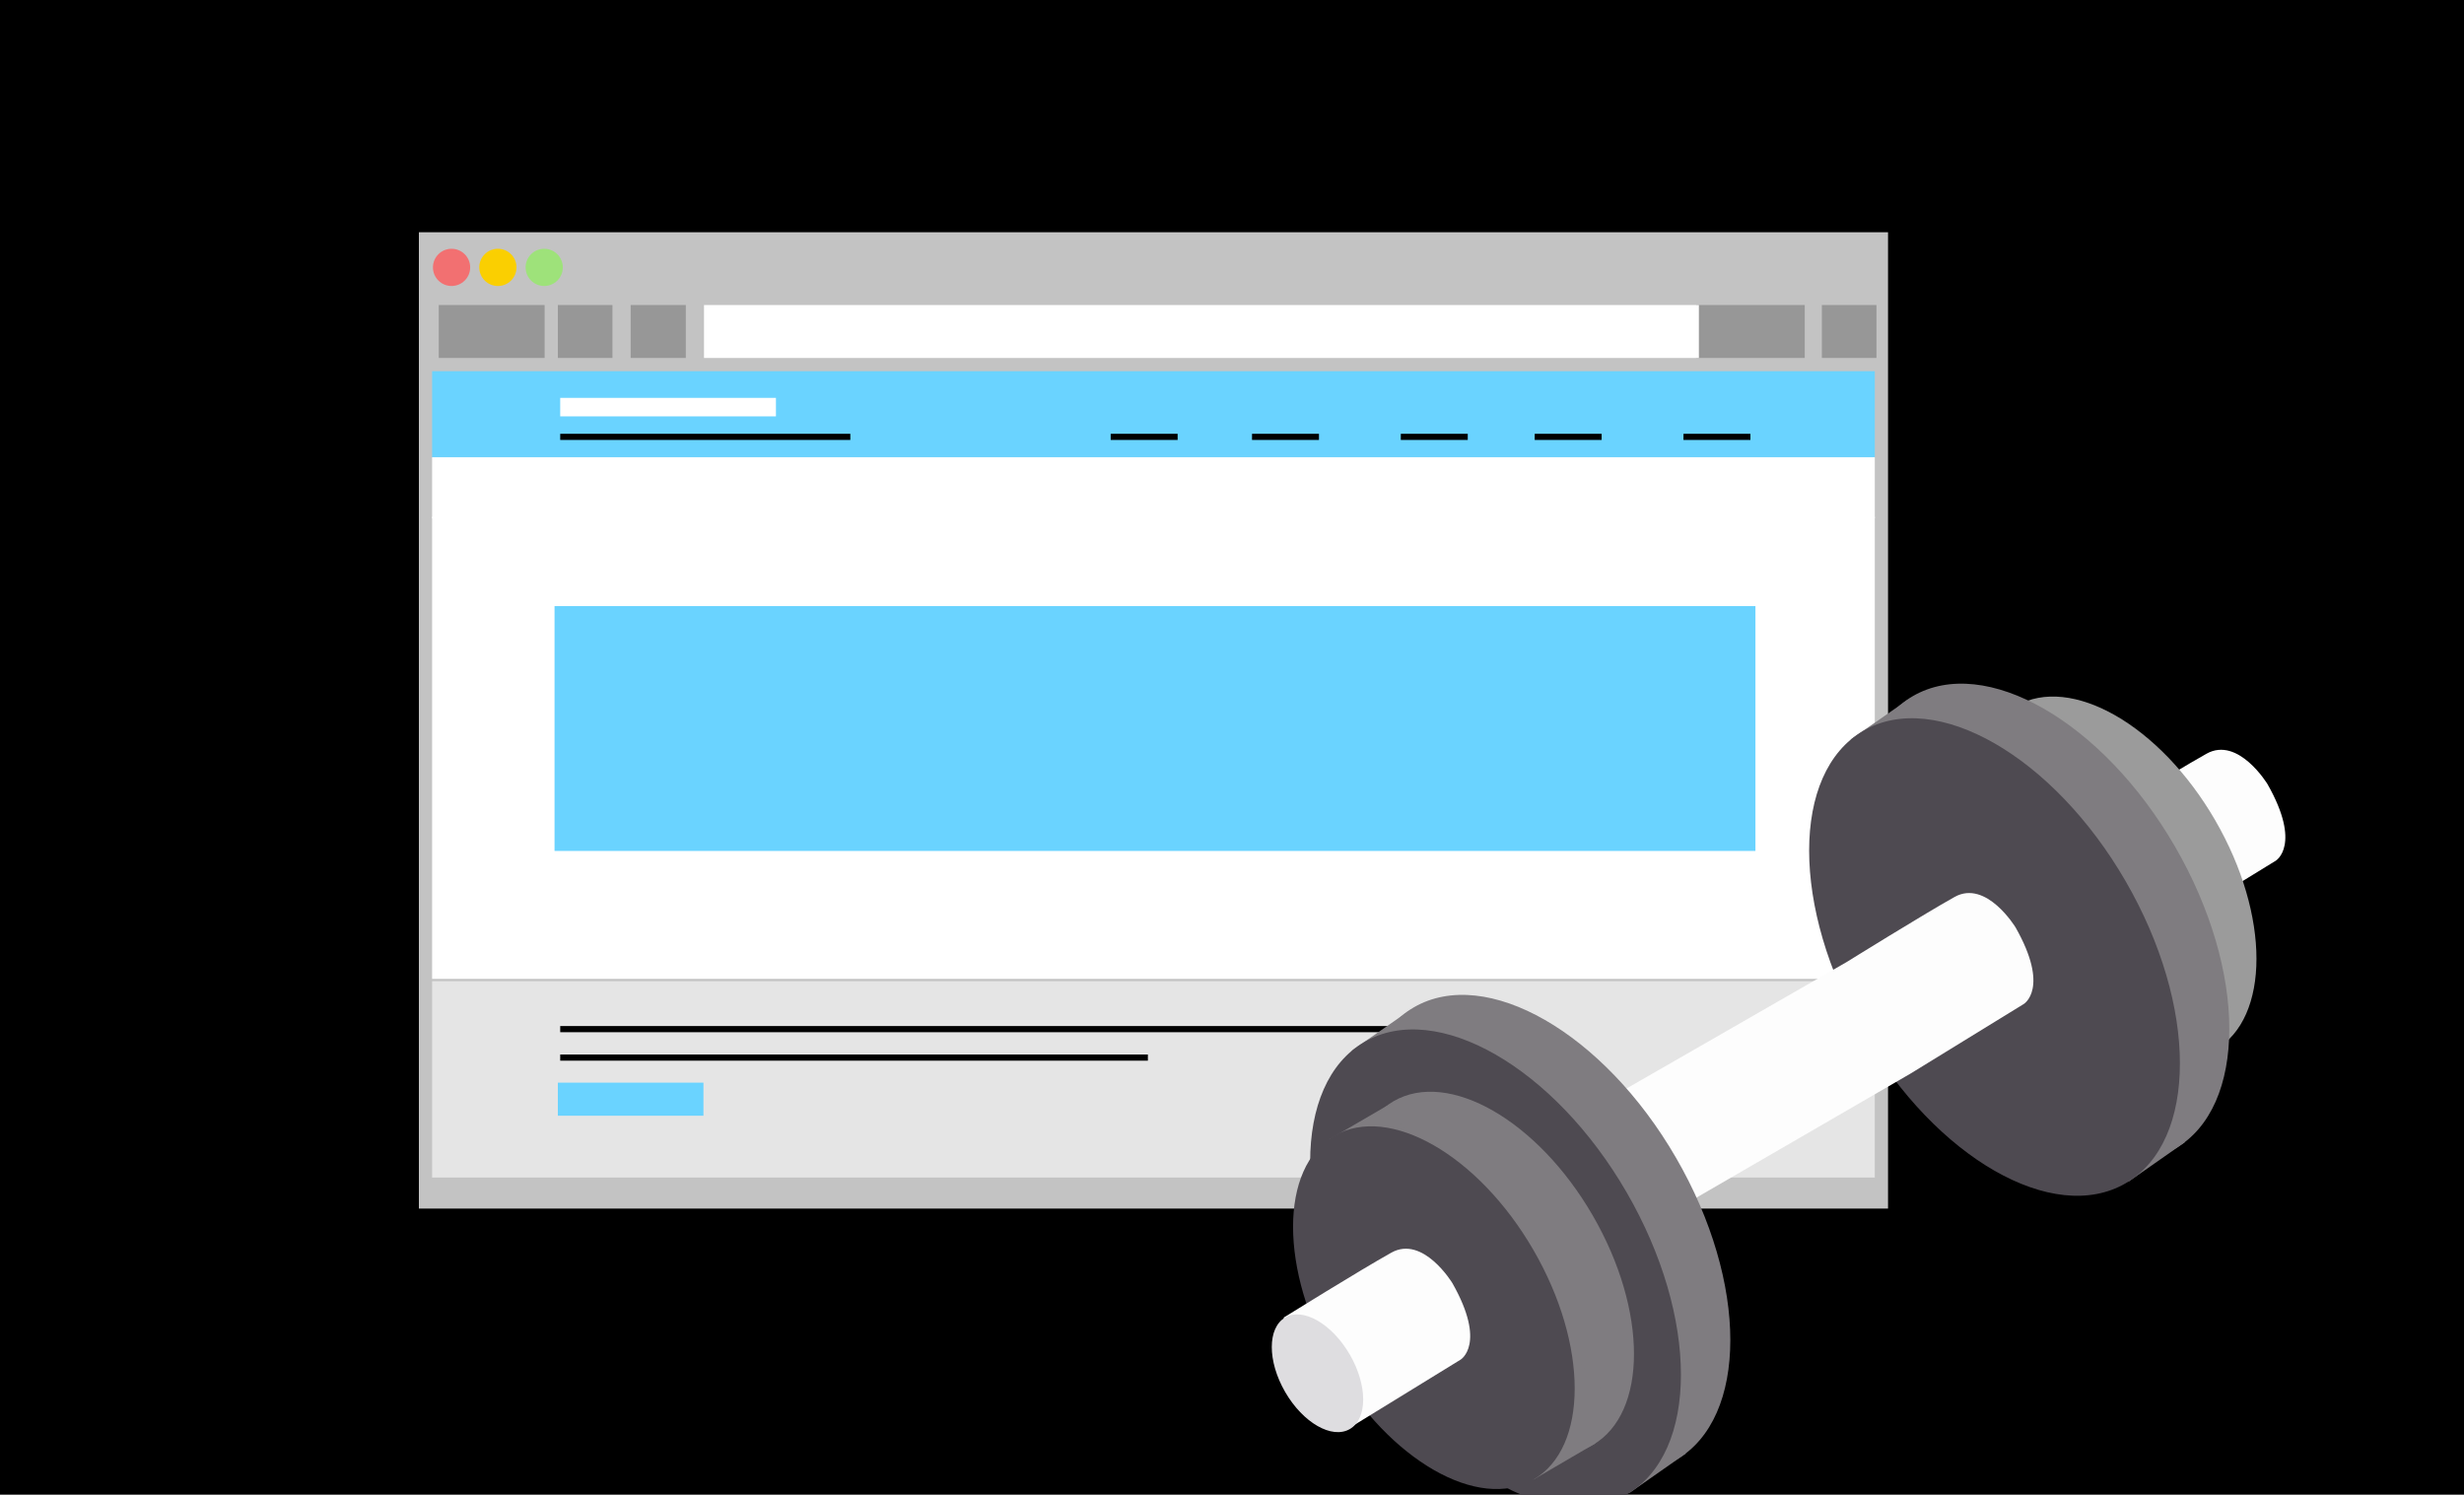 <?xml version="1.0" encoding="utf-8"?>
<!-- Generator: Adobe Illustrator 15.0.0, SVG Export Plug-In . SVG Version: 6.00 Build 0)  -->
<!DOCTYPE svg PUBLIC "-//W3C//DTD SVG 1.1//EN" "http://www.w3.org/Graphics/SVG/1.1/DTD/svg11.dtd">
<svg version="1.1" xmlns="http://www.w3.org/2000/svg" xmlns:xlink="http://www.w3.org/1999/xlink" x="0px" y="0px" width="400px"
	 height="242.667px" viewBox="0 0 400 242.667" enable-background="new 0 0 400 242.667" xml:space="preserve">
<g id="Layer_3_1_">
	<g id="Layer_7">
		<rect x="-7" y="-7" width="414" height="259.166"/>
	</g>
</g>
<g id="Layer_2_1_">
	<g id="Layer_21">
		<circle cx="189.665" cy="25.336" r="1.912"/>
		<rect x="68" y="37.705" fill="#C3C3C3" width="238.499" height="158.514"/>
		<rect x="71.223" y="49.522" fill="#979797" width="17.188" height="8.595"/>
		<rect x="90.562" y="49.522" fill="#979797" width="8.862" height="8.595"/>
		<rect x="102.378" y="49.522" fill="#979797" width="8.953" height="8.595"/>
		<rect x="295.756" y="49.522" fill="#979797" width="8.863" height="8.595"/>
		<rect x="275.344" y="49.522" fill="#979797" width="17.636" height="8.595"/>
		<rect x="114.286" y="49.522" fill="#FFFFFF" width="161.507" height="8.595"/>
		<circle fill="#F27071" cx="73.305" cy="43.411" r="3.021"/>
		<circle fill="#FACF01" cx="80.825" cy="43.411" r="3.021"/>
		<circle fill="#9EE27A" cx="88.345" cy="43.411" r="3.021"/>
		<rect x="70.148" y="60.265" fill="#6AD3FF" width="234.202" height="13.967"/>
		<rect x="70.148" y="74.232" fill="#FFFFFF" width="234.202" height="9.937"/>
		<rect x="70.148" y="83.9" fill="#FFFFFF" width="234.202" height="75.025"/>
		<rect x="70.148" y="159.3" fill="#E5E5E5" width="234.202" height="31.878"/>
		<rect x="90.022" y="98.403" fill="#6AD3FF" width="194.951" height="39.751"/>
		<line fill="none" stroke="#FFFFFF" stroke-width="3" stroke-miterlimit="10" x1="90.944" y1="66.098" x2="125.964" y2="66.098"/>
		<line fill="none" stroke="#000000" stroke-miterlimit="10" x1="90.944" y1="70.928" x2="138.04" y2="70.928"/>
		<line fill="none" stroke="#000000" stroke-miterlimit="10" x1="180.306" y1="70.928" x2="191.174" y2="70.928"/>
		<line fill="none" stroke="#000000" stroke-miterlimit="10" x1="203.25" y1="70.928" x2="214.118" y2="70.928"/>
		<line fill="none" stroke="#000000" stroke-miterlimit="10" x1="227.402" y1="70.928" x2="238.271" y2="70.928"/>
		<line fill="none" stroke="#000000" stroke-miterlimit="10" x1="249.139" y1="70.928" x2="260.007" y2="70.928"/>
		<line fill="none" stroke="#000000" stroke-miterlimit="10" x1="273.29" y1="70.928" x2="284.158" y2="70.928"/>
		<line fill="none" stroke="#000000" stroke-miterlimit="10" x1="90.944" y1="167.083" x2="235.855" y2="167.083"/>
		<line fill="none" stroke="#000000" stroke-miterlimit="10" x1="90.944" y1="171.706" x2="186.344" y2="171.706"/>
		<rect x="90.562" y="175.773" fill="#6AD3FF" width="23.635" height="5.37"/>
	</g>
</g>
<g id="Layer_1">
	<g id="Layer_18_1_">
		<path fill="#FDFDFD" d="M362.751,143.852l6.689-4.11c0,0,4.277-2.541-1.337-12.431c0,0-4.747-7.82-9.893-4.946
			c-1.506,0.84-3.627,2.092-5.878,3.443"/>
	</g>
	<g id="Layer_17_1_">
		<path fill="#9B9B9B" d="M327.288,151.894c8.924,15.417,23.398,23.722,32.324,18.546c8.93-5.172,8.928-21.853-0.001-37.267
			c-8.925-15.414-23.402-23.72-32.328-18.549C318.354,119.798,318.361,136.483,327.288,151.894z"/>
	</g>
	<g id="Layer_16_1_">
		<path fill="#7F7C80" d="M310.53,162.085c11.747,20.298,30.804,31.229,42.555,24.415c11.756-6.809,11.753-28.769-0.002-49.062
			c-11.749-20.292-30.808-31.227-42.559-24.42C298.768,119.832,298.777,141.795,310.53,162.085z"/>
		<polyline fill="#7F7C80" points="345.548,191.838 354.671,185.455 309.658,113.643 300.436,120.059 		"/>
	</g>
	<g id="Layer_15_1_">
		<path fill="#4E4A51" d="M302.51,167.7c11.748,20.297,30.804,31.229,42.556,24.415c11.756-6.808,11.752-28.769-0.003-49.062
			c-11.748-20.292-30.807-31.227-42.559-24.42C290.748,125.446,290.758,147.41,302.51,167.7z"/>
	</g>
	<g id="Layer_14_1_">
		<path fill="#FDFDFD" d="M263.042,177.301l36.757-21.119c0,0,12.364-7.686,17.51-10.56s9.893,4.946,9.893,4.946
			c5.614,9.891,1.337,12.431,1.337,12.431l-18.38,11.296l-35.287,20.449"/>
	</g>
	<g id="Layer_13_1_">
		<path fill="#7F7C80" d="M229.527,212.612c11.747,20.297,30.804,31.229,42.556,24.415c11.756-6.808,11.752-28.769-0.003-49.062
			c-11.748-20.291-30.807-31.227-42.558-24.42C217.766,170.358,217.775,192.322,229.527,212.612z"/>
		<polyline fill="#7F7C80" points="264.546,242.364 273.668,235.981 228.656,164.168 219.433,170.584 		"/>
	</g>
	<g id="Layer_12_1_">
		<path fill="#4E4A51" d="M221.508,218.225c11.747,20.298,30.804,31.23,42.556,24.416c11.755-6.809,11.751-28.769-0.004-49.062
			c-11.748-20.292-30.807-31.228-42.558-24.42C209.745,175.972,209.756,197.936,221.508,218.225z"/>
	</g>
	<g id="Layer_11_1_">
		<path fill="#7F7C80" d="M226.235,216.054c8.924,15.417,23.398,23.722,32.325,18.546c8.929-5.172,8.927-21.853-0.002-37.267
			c-8.925-15.414-23.402-23.72-32.327-18.549C217.302,183.958,217.309,200.643,226.235,216.054z"/>
		<polyline fill="#7F7C80" points="248.937,240.214 258.981,234.344 259.684,225.271 225.097,179.557 215.724,185.02 		"/>
	</g>
	<g id="Layer_10_1_">
		<path fill="#4E4A51" d="M216.611,221.668c8.924,15.417,23.398,23.722,32.325,18.546c8.929-5.172,8.927-21.853-0.002-37.267
			c-8.925-15.414-23.402-23.72-32.327-18.549C207.678,189.573,207.685,206.256,216.611,221.668z"/>
	</g>
	<g id="Layer_9_1_">
		<path fill="#FDFDFD" d="M218.73,232.04l18.379-11.295c0,0,4.277-2.541-1.337-12.432c0,0-4.747-7.819-9.893-4.946
			c-5.146,2.874-17.51,10.561-17.51,10.561"/>
	</g>
	<g id="Layer_8_1_">
		
			<ellipse transform="matrix(-0.501 -0.865 0.865 -0.501 128.282 519.624)" fill="#DEDDE0" cx="213.898" cy="222.841" rx="10.471" ry="6.065"/>
	</g>
	<g id="Layer_1_1_">
		<polyline fill="#DEDDE0" points="582.917,195.58 590,229.496 555,229.496 548,229.496 513.334,229.496 520.25,195.705 		"/>
	</g>
	<g id="Layer_2">
		<path fill="#4E4A51" d="M678,169.33V41.996c0,0,0-0.125,0-9.375s-9-9.625-9-9.625h-6h-24H439h-6c0,0-9,0.375-9,9.625
			s0,9.375,0,9.375V169.33H678z"/>
		<path fill="#FDFDFD" d="M424,168.996v21c0,0-0.25,9,8.875,9s45.125,0,45.125,0h146c0,0,36,0,45.125,0s8.875-9,8.875-9v-21"/>
		<rect x="502" y="227.996" fill="#FDFDFD" width="99" height="10"/>
		<rect x="-168" y="-19.004" fill="#FACF01" width="48" height="48"/>
	</g>
	<g id="Layer_3">
		<rect x="433.5" y="32.496" fill="#7F7C80" width="235" height="128"/>
		<circle fill="#4E4A51" cx="551.334" cy="184.667" r="5"/>
	</g>
	<g id="Layer_4">
	</g>
	<g id="Layer_5">
		<rect x="443" y="14.996" fill="#4E4A51" width="117" height="146"/>
		<rect x="443.5" y="4.496" fill="#7F7C80" width="117" height="10"/>
	</g>
	<g id="Layer_6">
		<rect x="454" y="16.996" fill="#6AD3FF" width="9.125" height="2.865"/>
		<rect x="454" y="21.996" fill="#FACF01" width="14" height="3"/>
		<rect x="463" y="36.996" fill="#FACF01" width="10" height="3"/>
		<rect x="483" y="79.996" fill="#FACF01" width="20" height="3"/>
		<rect x="454" y="99.996" fill="#FACF01" width="9" height="3"/>
		<rect x="512" y="128.996" fill="#FACF01" width="39" height="3"/>
		<rect x="512" y="40.996" fill="#6AD3FF" width="19.562" height="2.865"/>
		<rect x="454" y="69.996" fill="#6AD3FF" width="14.209" height="2.865"/>
		<rect x="468" y="84.996" fill="#6AD3FF" width="5.292" height="2.865"/>
		<rect x="458" y="104.996" fill="#6AD3FF" width="20.209" height="2.865"/>
		<rect x="454" y="16.996" fill="#6AD3FF" width="9.125" height="2.865"/>
		<rect x="468" y="128.996" fill="#6AD3FF" width="24.792" height="2.865"/>
		<rect x="454" y="143.996" fill="#6AD3FF" width="28.958" height="2.865"/>
		<rect x="478" y="36.996" fill="#FFFFFF" width="19.792" height="2.865"/>
		<rect x="493" y="31.996" fill="#FFFFFF" width="29.292" height="2.865"/>
		<rect x="507" y="46.996" fill="#FFFFFF" width="44.542" height="2.865"/>
		<rect x="458" y="60.996" fill="#FFFFFF" width="19.792" height="2.865"/>
		<rect x="463" y="79.996" fill="#FFFFFF" width="14.792" height="2.865"/>
		<rect x="473" y="89.996" fill="#FFFFFF" width="34.125" height="2.865"/>
		<rect x="483" y="104.996" fill="#FFFFFF" width="58.209" height="2.865"/>
		<rect x="497.084" y="128.996" fill="#FFFFFF" width="10.541" height="2.865"/>
		<rect x="483" y="148.996" fill="#FFFFFF" width="19.792" height="2.865"/>
		<rect x="458.334" y="31.996" fill="#7B777F" width="29.458" height="2.865"/>
		<rect x="467.334" y="40.996" fill="#7B777F" width="25.625" height="2.865"/>
		<rect x="497.334" y="40.996" fill="#7B777F" width="10.291" height="2.865"/>
		<rect x="473.166" y="46.996" fill="#7B777F" width="29.459" height="2.865"/>
		<rect x="454.166" y="55.996" fill="#7B777F" width="18.959" height="2.865"/>
		<rect x="473.166" y="69.996" fill="#7B777F" width="34.293" height="2.865"/>
		<rect x="458.166" y="74.996" fill="#7B777F" width="33.626" height="2.865"/>
		<rect x="507.166" y="79.996" fill="#7B777F" width="14.959" height="2.865"/>
		<rect x="478.166" y="84.996" fill="#7B777F" width="19.376" height="2.865"/>
		<rect x="502.166" y="84.996" fill="#7B777F" width="29.459" height="2.865"/>
		<rect x="463.166" y="109.996" fill="#7B777F" width="29.626" height="2.865"/>
		<rect x="498.166" y="109.996" fill="#7B777F" width="24.043" height="2.865"/>
		<rect x="468.166" y="114.996" fill="#7B777F" width="39.293" height="2.865"/>
		<rect x="463.166" y="123.996" fill="#7B777F" width="49.125" height="2.865"/>
		<rect x="473.166" y="133.996" fill="#7B777F" width="24.625" height="2.865"/>
		<rect x="502.166" y="133.996" fill="#7B777F" width="15.209" height="2.865"/>
		<rect x="522.166" y="133.996" fill="#7B777F" width="9.542" height="2.865"/>
		<rect x="458.416" y="148.996" fill="#7B777F" width="20.292" height="2.865"/>
	</g>
</g>
</svg>
